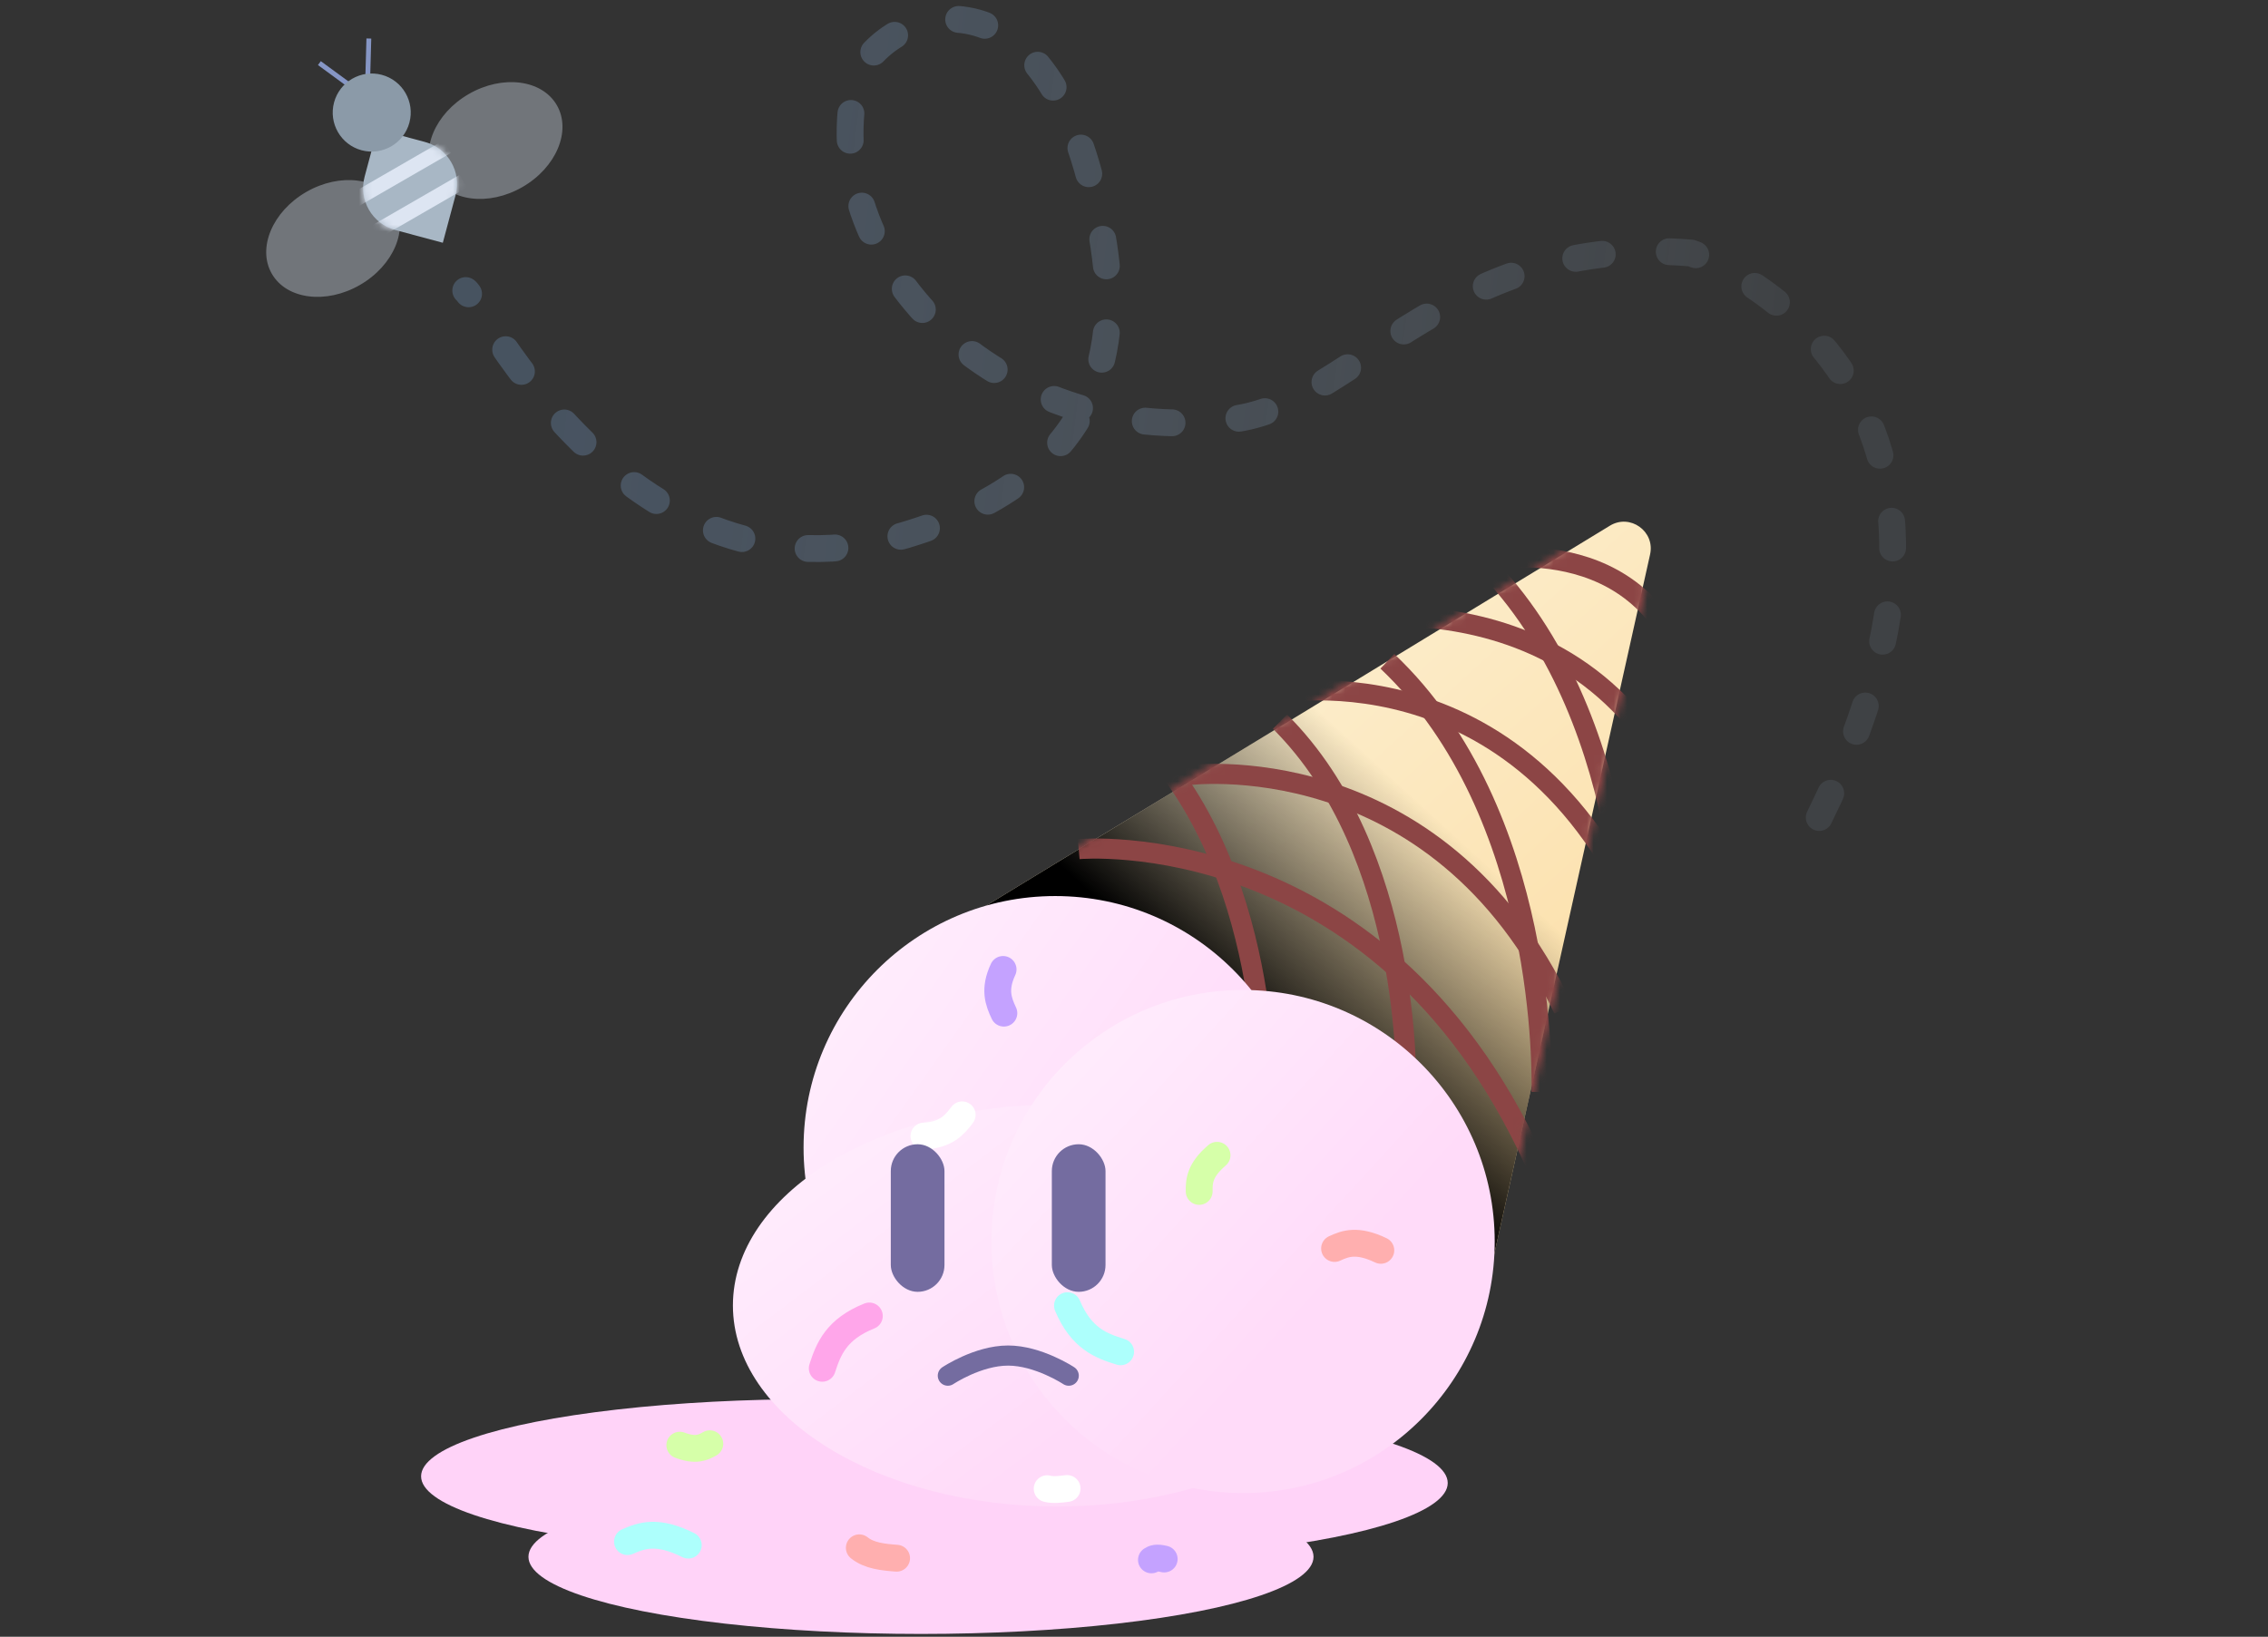 <svg width="338" height="244" viewBox="0 0 338 244" fill="none" xmlns="http://www.w3.org/2000/svg">
<rect x="0" y="0" width="338" height="244" fill="#333333" stroke="none"/>
<ellipse cx="121.255" cy="220.079" rx="58.5" ry="11.5" fill="#FFD3F8"/>
<ellipse cx="137.255" cy="232.079" rx="58.5" ry="11.5" fill="#FFD3F8"/>
<ellipse cx="157.255" cy="221.079" rx="58.5" ry="11.5" fill="#FFD3F8"/>
<path fill-rule="evenodd" clip-rule="evenodd" d="M132.574 143.787L239.927 78.366C242.939 76.531 246.68 79.209 245.913 82.651L220.282 197.75C220.282 197.75 205.52 176.442 182.389 162.21C159.258 147.979 132.574 143.787 132.574 143.787Z" fill="url(#paint0_linear_2_54)"/>
<path fill-rule="evenodd" clip-rule="evenodd" d="M132.574 143.787L239.927 78.366C242.939 76.531 246.68 79.209 245.913 82.651L220.282 197.75C220.282 197.75 205.52 176.442 182.389 162.21C159.258 147.979 132.574 143.787 132.574 143.787Z" fill="url(#paint1_linear_2_54)" style="mix-blend-mode:overlay"/>
<mask id="mask0_2_54" style="mask-type:luminance" maskUnits="userSpaceOnUse" x="132" y="77" width="115" height="121">
<path fill-rule="evenodd" clip-rule="evenodd" d="M132.574 143.787L239.927 78.366C242.939 76.531 246.68 79.209 245.913 82.651L220.282 197.75C220.282 197.75 205.52 176.442 182.389 162.21C159.258 147.979 132.574 143.787 132.574 143.787Z" fill="white"/>
<path fill-rule="evenodd" clip-rule="evenodd" d="M132.574 143.787L239.927 78.366C242.939 76.531 246.68 79.209 245.913 82.651L220.282 197.75C220.282 197.75 205.52 176.442 182.389 162.21C159.258 147.979 132.574 143.787 132.574 143.787Z" stroke="white"/>
</mask>
<g mask="url(#mask0_2_54)">
<g style="mix-blend-mode:soft-light">
<path d="M176.755 115.579C176.755 115.579 214.084 110.447 233.007 150.45" stroke="#8C4545" stroke-width="3"/>
</g>
<g style="mix-blend-mode:soft-light">
<path d="M160.755 126.579C160.755 126.579 207.016 122.342 229.755 175.579" stroke="#8C4545" stroke-width="3"/>
</g>
<g style="mix-blend-mode:soft-light">
<path d="M188.755 103.579C188.755 103.579 226.573 95.105 245.007 138.45" stroke="#8C4545" stroke-width="3"/>
</g>
<g style="mix-blend-mode:soft-light">
<path d="M197.122 92.736C197.122 92.736 240.484 83.204 253.496 126.322" stroke="#8C4545" stroke-width="3"/>
</g>
<g style="mix-blend-mode:soft-light">
<path d="M221.381 83.515C221.381 83.515 247.305 78.145 252.381 104.515" stroke="#8C4545" stroke-width="3"/>
</g>
<g style="mix-blend-mode:soft-light">
<path d="M188.568 164.782C188.568 163.205 189.377 129.102 169.755 109.579" stroke="#8C4545" stroke-width="3"/>
</g>
<g style="mix-blend-mode:soft-light">
<path d="M209.568 162.782C209.568 161.205 210.377 127.102 190.755 107.579" stroke="#8C4545" stroke-width="3"/>
</g>
<g style="mix-blend-mode:soft-light">
<path d="M229.749 162.782C229.749 160.948 230.738 121.285 206.755 98.579" stroke="#8C4545" stroke-width="3"/>
</g>
<g style="mix-blend-mode:soft-light">
<path d="M242.749 146.782C242.749 144.948 243.738 105.285 219.755 82.579" stroke="#8C4545" stroke-width="3"/>
</g>
</g>
<circle cx="157.255" cy="171.079" r="37.5" fill="url(#paint2_linear_2_54)"/>
<ellipse cx="157.544" cy="194.616" rx="48.318" ry="29.964" fill="url(#paint3_linear_2_54)"/>
<circle cx="185.255" cy="185.079" r="37.5" fill="url(#paint4_linear_2_54)"/>
<path d="M159.085 194.64C161.141 199.52 164.08 200.634 167.005 201.521" stroke="#ADFFFC" stroke-width="4" stroke-linecap="round" stroke-linejoin="round"/>
<path d="M102.576 230.341C97.998 228.056 95.67 228.863 93.514 229.819" stroke="#ADFFFC" stroke-width="4" stroke-linecap="round" stroke-linejoin="round"/>
<path d="M137.695 169.358C140.981 169.195 142.256 167.715 143.395 166.197" stroke="white" stroke-width="4" stroke-linecap="round" stroke-linejoin="round"/>
<path d="M156.06 221.928C156.877 222.157 157.957 222.035 159.029 221.897" stroke="white" stroke-width="4" stroke-linecap="round" stroke-linejoin="round"/>
<path d="M149.491 144.519C148.093 147.497 148.801 149.317 149.607 151.036" stroke="#C4A2FF" stroke-width="4" stroke-linecap="round" stroke-linejoin="round"/>
<path d="M173.5 232.41C172.326 232.126 171.937 232.322 171.599 232.539" stroke="#C4A2FF" stroke-width="4" stroke-linecap="round" stroke-linejoin="round"/>
<path d="M129.558 196.179C124.643 198.15 123.478 201.07 122.54 203.978" stroke="#FFA6EA" stroke-width="4" stroke-linecap="round" stroke-linejoin="round"/>
<path d="M181.376 172.223C178.799 174.423 178.688 176.05 178.713 177.612" stroke="#D6FFA9" stroke-width="4" stroke-linecap="round" stroke-linejoin="round"/>
<path d="M101.312 215.438C103.675 216.323 104.775 215.807 105.784 215.227" stroke="#D6FFA9" stroke-width="4" stroke-linecap="round" stroke-linejoin="round"/>
<path d="M205.785 186.393C202.275 184.717 200.517 185.361 198.89 186.116" stroke="#FFAFAF" stroke-width="4" stroke-linecap="round" stroke-linejoin="round"/>
<path d="M128.063 230.74C129.533 231.926 131.583 232.137 133.621 232.29" stroke="#FFAFAF" stroke-width="4" stroke-linecap="round" stroke-linejoin="round"/>
<rect x="132.755" y="170.579" width="8" height="22" rx="4" fill="#746CA0"/>
<rect x="156.755" y="170.579" width="8" height="22" rx="4" fill="#746CA0"/>
<path d="M141.255 205.079C141.255 205.079 145.726 202.079 150.234 202.079C154.743 202.079 159.275 205.079 159.275 205.079" stroke="#746CA0" stroke-width="3" stroke-linecap="round" stroke-linejoin="round"/>
<path opacity="0.5" d="M271.12 121.869C304.106 55.16 252.024 37.72 252.024 37.72C216.471 34.757 202.201 59.571 184.477 62.38C150.562 67.756 121.517 39.857 127.465 12.559C129.71 2.255 157.35 -10.505 164.504 36.655C167.024 53.269 163.261 71.26 134.924 79.761C94.105 92.007 71.517 44.711 69.412 43.315" stroke="url(#paint5_linear_2_54)" stroke-width="4" stroke-linecap="round" stroke-linejoin="round" stroke-dasharray="4 10"/>
<ellipse opacity="0.4" cx="49.639" cy="35.55" rx="8.004" ry="10.536" transform="rotate(-120 49.639 35.55)" fill="#CED8E5"/>
<ellipse opacity="0.4" cx="73.861" cy="20.949" rx="8.004" ry="10.536" transform="rotate(60 73.861 20.949)" fill="#CED8E5"/>
<path d="M58.917 34.294C55.461 33.367 53.409 29.814 54.335 26.357L56.236 19.263L63.312 21.159C66.769 22.085 68.82 25.639 67.894 29.096L65.993 36.19L58.917 34.294Z" fill="#A8B7C5"/>
<mask id="mask1_2_54" style="mask-type:luminance" maskUnits="userSpaceOnUse" x="54" y="19" width="15" height="18">
<path d="M58.917 34.294C55.461 33.367 53.409 29.814 54.335 26.357L56.236 19.263L63.312 21.159C66.769 22.085 68.82 25.639 67.894 29.096L65.993 36.19L58.917 34.294Z" fill="white"/>
</mask>
<g mask="url(#mask1_2_54)">
<rect x="55.74" y="35.949" width="2.183" height="15.985" transform="rotate(-120 55.74 35.949)" fill="#DDE5F2"/>
<path fill-rule="evenodd" clip-rule="evenodd" d="M53.361 30.791L52.269 28.901L66.112 20.91L67.204 22.801L53.361 30.791Z" fill="#DDE5F2"/>
</g>
<path d="M54.816 11.198L54.97 5.742" stroke="#8696C5" stroke-width="0.72"/>
<path d="M52.146 12.742L47.596 9.408" stroke="#8696C5" stroke-width="0.72"/>
<ellipse cx="55.398" cy="16.779" rx="5.821" ry="5.813" transform="rotate(-75 55.398 16.779)" fill="#8B9AA8"/>
<defs>
<linearGradient id="paint0_linear_2_54" x1="156.289" y1="119.14" x2="219.011" y2="187.731" gradientUnits="userSpaceOnUse">
<stop stop-color="#FFF2D2"/>
<stop offset="1" stop-color="#FFE0A6"/>
</linearGradient>
<linearGradient id="paint1_linear_2_54" x1="188.905" y1="98.864" x2="159.815" y2="130.633" gradientUnits="userSpaceOnUse">
<stop stop-opacity="0.01"/>
<stop offset="1"/>
</linearGradient>
<linearGradient id="paint2_linear_2_54" x1="87.408" y1="187.611" x2="142.911" y2="226.861" gradientUnits="userSpaceOnUse">
<stop stop-color="#FFEFFD"/>
<stop offset="1" stop-color="#FFDBF9"/>
</linearGradient>
<linearGradient id="paint3_linear_2_54" x1="70.872" y1="198.692" x2="110.397" y2="251.062" gradientUnits="userSpaceOnUse">
<stop stop-color="#FFEFFD"/>
<stop offset="1" stop-color="#FFDBF9"/>
</linearGradient>
<linearGradient id="paint4_linear_2_54" x1="121.902" y1="182.767" x2="168.286" y2="225.192" gradientUnits="userSpaceOnUse">
<stop stop-color="#FFEFFD"/>
<stop offset="1" stop-color="#FFDBF9"/>
</linearGradient>
<linearGradient id="paint5_linear_2_54" x1="280.591" y1="-45.816" x2="100.349" y2="-67.926" gradientUnits="userSpaceOnUse">
<stop stop-color="#95ABC2" stop-opacity="0.244"/>
<stop offset="1" stop-color="#5C738E"/>
</linearGradient>
</defs>
</svg>
